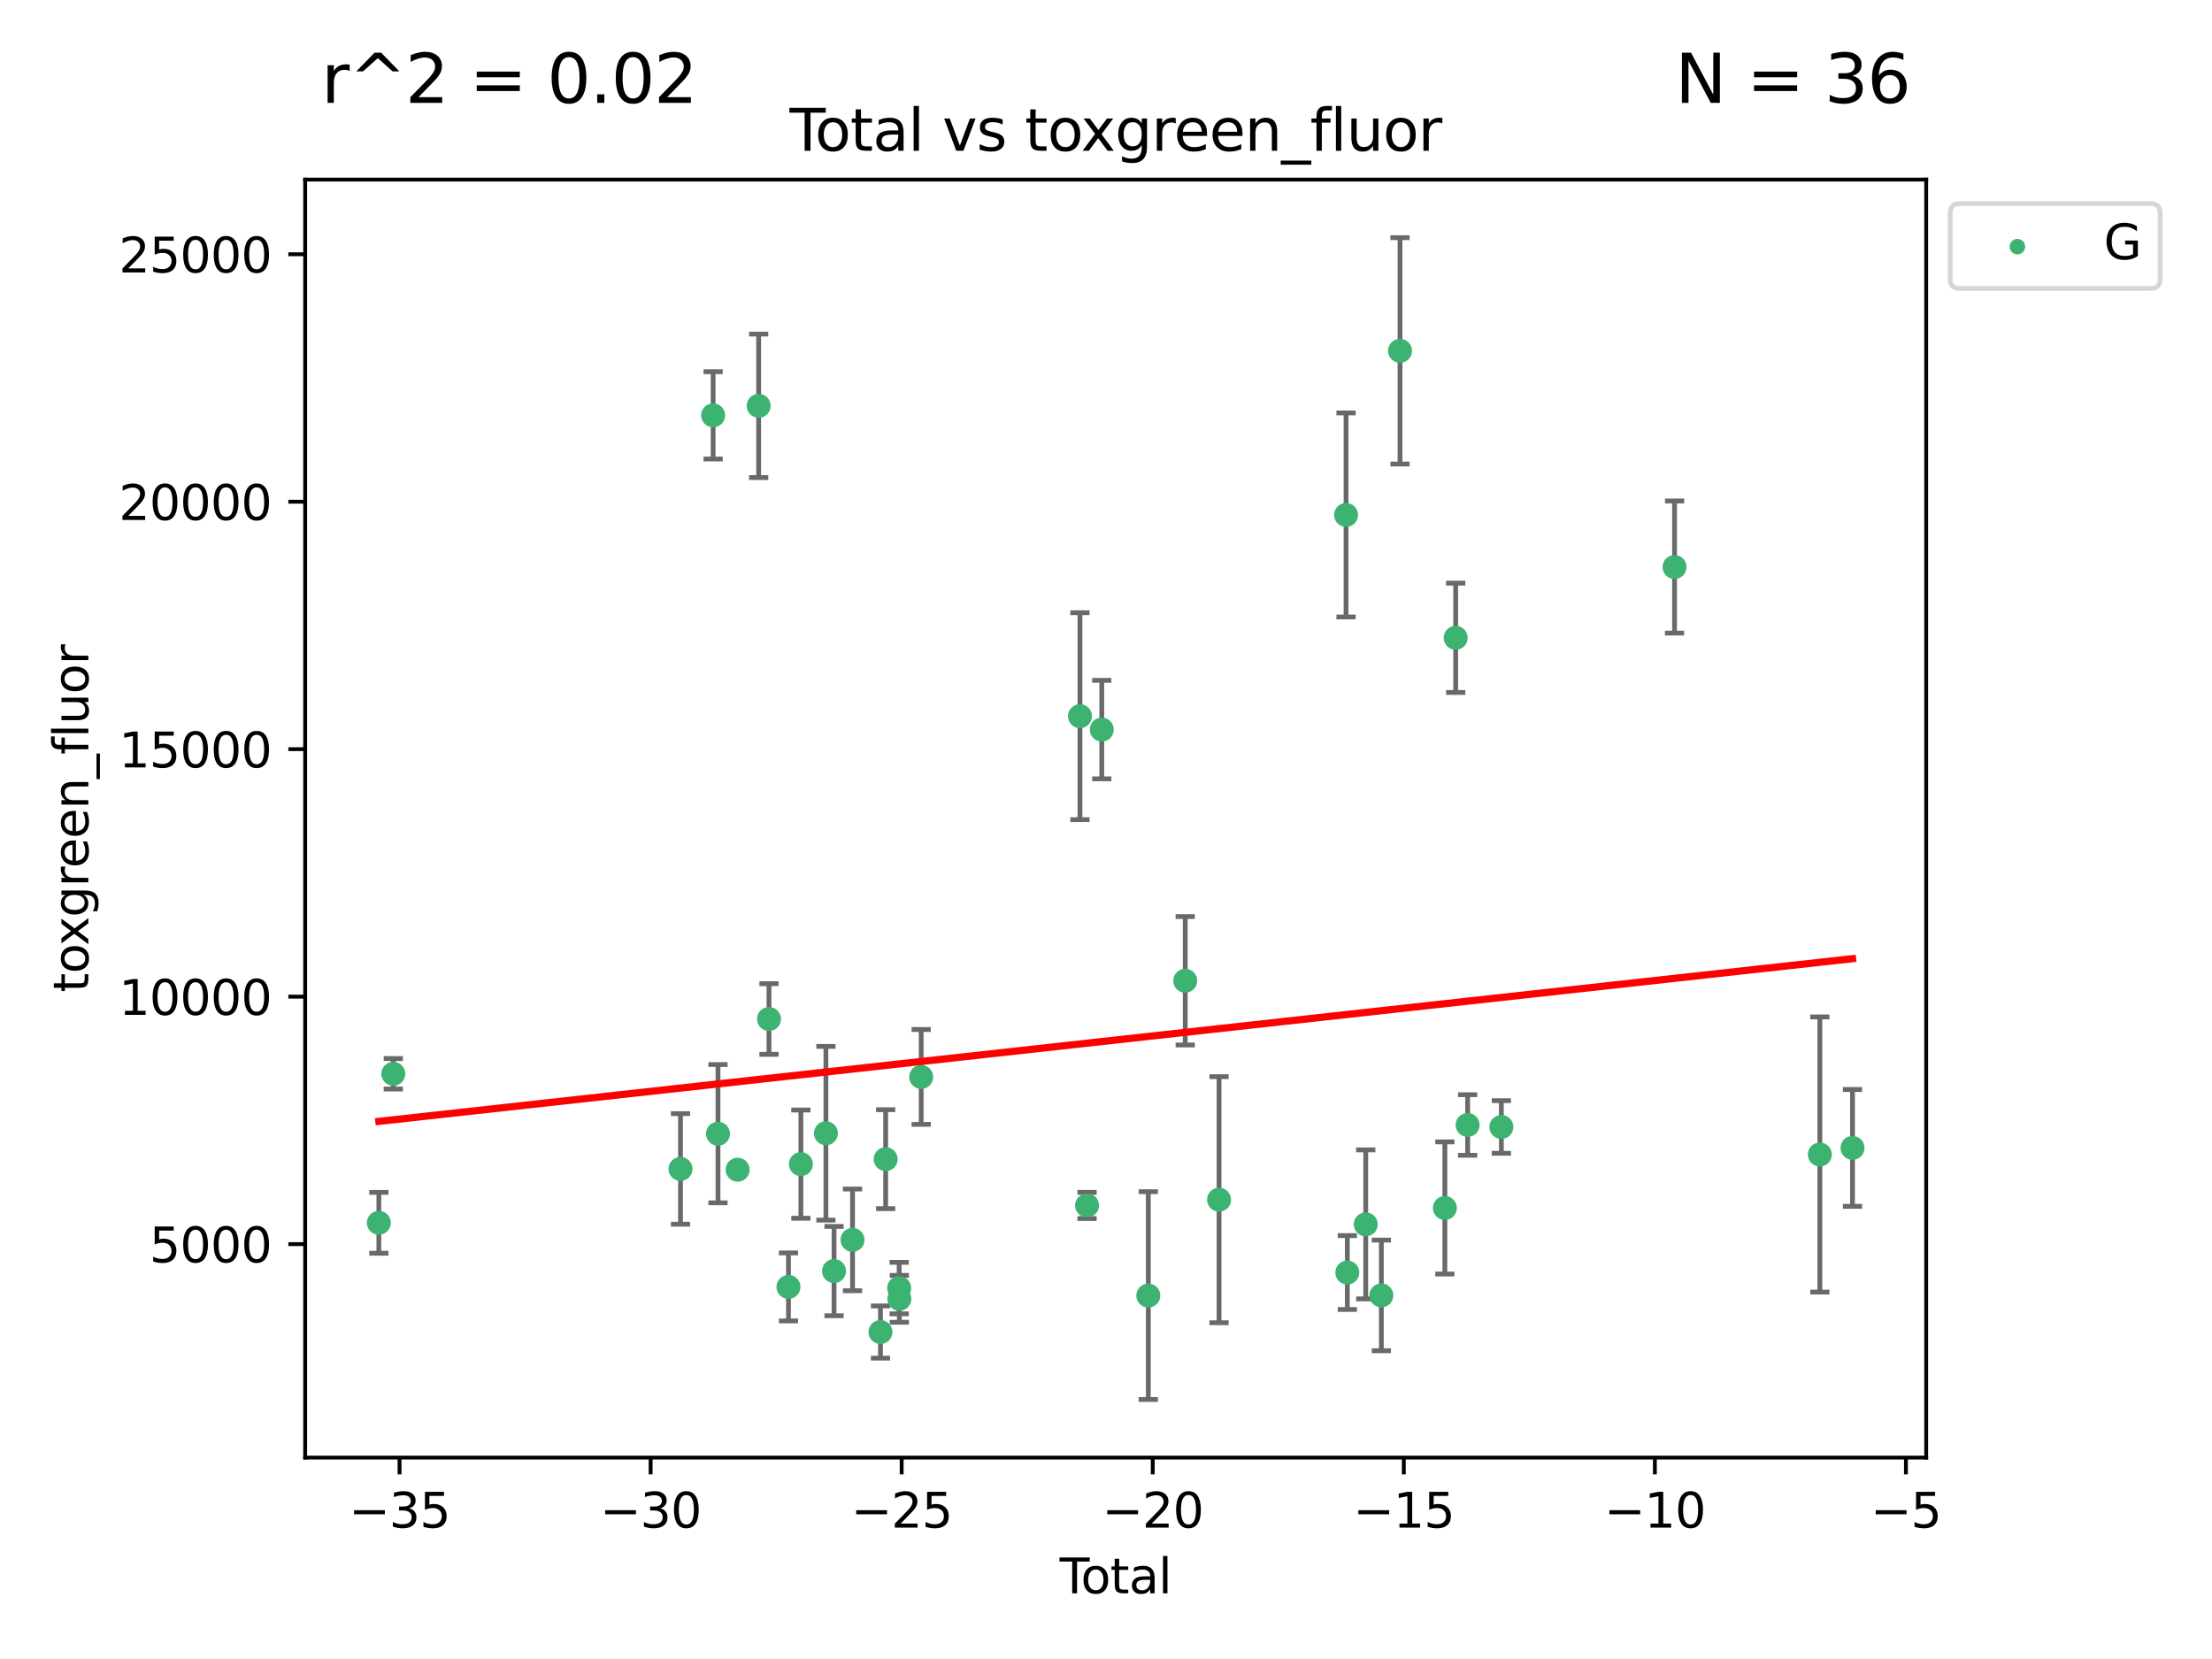 <?xml version="1.0" encoding="utf-8" standalone="no"?>
<!DOCTYPE svg PUBLIC "-//W3C//DTD SVG 1.1//EN"
  "http://www.w3.org/Graphics/SVG/1.1/DTD/svg11.dtd">
<svg xmlns:xlink="http://www.w3.org/1999/xlink" width="460.8pt" height="345.6pt" viewBox="0 0 460.8 345.6" xmlns="http://www.w3.org/2000/svg" version="1.1">
 <defs>
  <style type="text/css">*{stroke-linejoin: round; stroke-linecap: butt}</style>
 </defs>
 <g id="figure_1">
  <g id="patch_1">
   <path d="M 0 345.6 
L 460.8 345.6 
L 460.8 0 
L 0 0 
z
" style="fill: #ffffff"/>
  </g>
  <g id="axes_1">
   <g id="patch_2">
    <path d="M 63.571 303.64 
L 401.26 303.64 
L 401.26 37.411 
L 63.571 37.411 
z
" style="fill: #ffffff"/>
   </g>
   <g id="PathCollection_1">
    <defs>
     <path id="m5426734900" d="M 0 1.118 
C 0.297 1.118 0.581 1 0.791 0.791 
C 1 0.581 1.118 0.297 1.118 0 
C 1.118 -0.297 1 -0.581 0.791 -0.791 
C 0.581 -1 0.297 -1.118 0 -1.118 
C -0.297 -1.118 -0.581 -1 -0.791 -0.791 
C -1 -0.581 -1.118 -0.297 -1.118 0 
C -1.118 0.297 -1 0.581 -0.791 0.791 
C -0.581 1 -0.297 1.118 0 1.118 
z
" style="stroke: #3cb371"/>
    </defs>
    <g clip-path="url(#pb8716af8d8)">
     <use xlink:href="#m5426734900" x="78.921" y="254.733" style="fill: #3cb371; stroke: #3cb371"/>
     <use xlink:href="#m5426734900" x="81.93" y="223.696" style="fill: #3cb371; stroke: #3cb371"/>
     <use xlink:href="#m5426734900" x="141.76" y="243.507" style="fill: #3cb371; stroke: #3cb371"/>
     <use xlink:href="#m5426734900" x="148.556" y="86.524" style="fill: #3cb371; stroke: #3cb371"/>
     <use xlink:href="#m5426734900" x="149.573" y="236.172" style="fill: #3cb371; stroke: #3cb371"/>
     <use xlink:href="#m5426734900" x="153.665" y="243.675" style="fill: #3cb371; stroke: #3cb371"/>
     <use xlink:href="#m5426734900" x="158.042" y="84.539" style="fill: #3cb371; stroke: #3cb371"/>
     <use xlink:href="#m5426734900" x="160.196" y="212.277" style="fill: #3cb371; stroke: #3cb371"/>
     <use xlink:href="#m5426734900" x="164.252" y="268.086" style="fill: #3cb371; stroke: #3cb371"/>
     <use xlink:href="#m5426734900" x="166.84" y="242.509" style="fill: #3cb371; stroke: #3cb371"/>
     <use xlink:href="#m5426734900" x="172.053" y="236.076" style="fill: #3cb371; stroke: #3cb371"/>
     <use xlink:href="#m5426734900" x="173.747" y="264.787" style="fill: #3cb371; stroke: #3cb371"/>
     <use xlink:href="#m5426734900" x="177.596" y="258.29" style="fill: #3cb371; stroke: #3cb371"/>
     <use xlink:href="#m5426734900" x="183.419" y="277.486" style="fill: #3cb371; stroke: #3cb371"/>
     <use xlink:href="#m5426734900" x="184.499" y="241.474" style="fill: #3cb371; stroke: #3cb371"/>
     <use xlink:href="#m5426734900" x="187.311" y="268.329" style="fill: #3cb371; stroke: #3cb371"/>
     <use xlink:href="#m5426734900" x="187.355" y="270.569" style="fill: #3cb371; stroke: #3cb371"/>
     <use xlink:href="#m5426734900" x="191.898" y="224.345" style="fill: #3cb371; stroke: #3cb371"/>
     <use xlink:href="#m5426734900" x="224.972" y="149.192" style="fill: #3cb371; stroke: #3cb371"/>
     <use xlink:href="#m5426734900" x="226.453" y="251.112" style="fill: #3cb371; stroke: #3cb371"/>
     <use xlink:href="#m5426734900" x="229.52" y="151.986" style="fill: #3cb371; stroke: #3cb371"/>
     <use xlink:href="#m5426734900" x="239.213" y="269.895" style="fill: #3cb371; stroke: #3cb371"/>
     <use xlink:href="#m5426734900" x="246.904" y="204.313" style="fill: #3cb371; stroke: #3cb371"/>
     <use xlink:href="#m5426734900" x="253.952" y="249.917" style="fill: #3cb371; stroke: #3cb371"/>
     <use xlink:href="#m5426734900" x="280.407" y="107.273" style="fill: #3cb371; stroke: #3cb371"/>
     <use xlink:href="#m5426734900" x="280.673" y="265.092" style="fill: #3cb371; stroke: #3cb371"/>
     <use xlink:href="#m5426734900" x="284.511" y="255.061" style="fill: #3cb371; stroke: #3cb371"/>
     <use xlink:href="#m5426734900" x="287.76" y="269.859" style="fill: #3cb371; stroke: #3cb371"/>
     <use xlink:href="#m5426734900" x="291.648" y="73.086" style="fill: #3cb371; stroke: #3cb371"/>
     <use xlink:href="#m5426734900" x="300.991" y="251.643" style="fill: #3cb371; stroke: #3cb371"/>
     <use xlink:href="#m5426734900" x="303.248" y="132.865" style="fill: #3cb371; stroke: #3cb371"/>
     <use xlink:href="#m5426734900" x="305.733" y="234.353" style="fill: #3cb371; stroke: #3cb371"/>
     <use xlink:href="#m5426734900" x="312.761" y="234.766" style="fill: #3cb371; stroke: #3cb371"/>
     <use xlink:href="#m5426734900" x="348.839" y="118.122" style="fill: #3cb371; stroke: #3cb371"/>
     <use xlink:href="#m5426734900" x="379.109" y="240.505" style="fill: #3cb371; stroke: #3cb371"/>
     <use xlink:href="#m5426734900" x="385.911" y="239.131" style="fill: #3cb371; stroke: #3cb371"/>
    </g>
   </g>
   <g id="matplotlib.axis_1">
    <g id="xtick_1">
     <g id="line2d_1">
      <defs>
       <path id="mb778130b22" d="M 0 0 
L 0 3.5 
" style="stroke: #000000; stroke-width: 0.8"/>
      </defs>
      <g>
       <use xlink:href="#mb778130b22" x="83.232" y="303.64" style="stroke: #000000; stroke-width: 0.8"/>
      </g>
     </g>
     <g id="text_1">
      <!-- −35 -->
      <g transform="translate(72.68 318.238)scale(0.1 -0.1)">
       <defs>
        <path id="DejaVuSans-2212" d="M 678 2272 
L 4684 2272 
L 4684 1741 
L 678 1741 
L 678 2272 
z
" transform="scale(0.016)"/>
        <path id="DejaVuSans-33" d="M 2597 2516 
Q 3050 2419 3304 2112 
Q 3559 1806 3559 1356 
Q 3559 666 3084 287 
Q 2609 -91 1734 -91 
Q 1441 -91 1130 -33 
Q 819 25 488 141 
L 488 750 
Q 750 597 1062 519 
Q 1375 441 1716 441 
Q 2309 441 2620 675 
Q 2931 909 2931 1356 
Q 2931 1769 2642 2001 
Q 2353 2234 1838 2234 
L 1294 2234 
L 1294 2753 
L 1863 2753 
Q 2328 2753 2575 2939 
Q 2822 3125 2822 3475 
Q 2822 3834 2567 4026 
Q 2313 4219 1838 4219 
Q 1578 4219 1281 4162 
Q 984 4106 628 3988 
L 628 4550 
Q 988 4650 1302 4700 
Q 1616 4750 1894 4750 
Q 2613 4750 3031 4423 
Q 3450 4097 3450 3541 
Q 3450 3153 3228 2886 
Q 3006 2619 2597 2516 
z
" transform="scale(0.016)"/>
        <path id="DejaVuSans-35" d="M 691 4666 
L 3169 4666 
L 3169 4134 
L 1269 4134 
L 1269 2991 
Q 1406 3038 1543 3061 
Q 1681 3084 1819 3084 
Q 2600 3084 3056 2656 
Q 3513 2228 3513 1497 
Q 3513 744 3044 326 
Q 2575 -91 1722 -91 
Q 1428 -91 1123 -41 
Q 819 9 494 109 
L 494 744 
Q 775 591 1075 516 
Q 1375 441 1709 441 
Q 2250 441 2565 725 
Q 2881 1009 2881 1497 
Q 2881 1984 2565 2268 
Q 2250 2553 1709 2553 
Q 1456 2553 1204 2497 
Q 953 2441 691 2322 
L 691 4666 
z
" transform="scale(0.016)"/>
       </defs>
       <use xlink:href="#DejaVuSans-2212"/>
       <use xlink:href="#DejaVuSans-33" x="83.789"/>
       <use xlink:href="#DejaVuSans-35" x="147.412"/>
      </g>
     </g>
    </g>
    <g id="xtick_2">
     <g id="line2d_2">
      <g>
       <use xlink:href="#mb778130b22" x="135.534" y="303.64" style="stroke: #000000; stroke-width: 0.8"/>
      </g>
     </g>
     <g id="text_2">
      <!-- −30 -->
      <g transform="translate(124.981 318.238)scale(0.1 -0.1)">
       <defs>
        <path id="DejaVuSans-30" d="M 2034 4250 
Q 1547 4250 1301 3770 
Q 1056 3291 1056 2328 
Q 1056 1369 1301 889 
Q 1547 409 2034 409 
Q 2525 409 2770 889 
Q 3016 1369 3016 2328 
Q 3016 3291 2770 3770 
Q 2525 4250 2034 4250 
z
M 2034 4750 
Q 2819 4750 3233 4129 
Q 3647 3509 3647 2328 
Q 3647 1150 3233 529 
Q 2819 -91 2034 -91 
Q 1250 -91 836 529 
Q 422 1150 422 2328 
Q 422 3509 836 4129 
Q 1250 4750 2034 4750 
z
" transform="scale(0.016)"/>
       </defs>
       <use xlink:href="#DejaVuSans-2212"/>
       <use xlink:href="#DejaVuSans-33" x="83.789"/>
       <use xlink:href="#DejaVuSans-30" x="147.412"/>
      </g>
     </g>
    </g>
    <g id="xtick_3">
     <g id="line2d_3">
      <g>
       <use xlink:href="#mb778130b22" x="187.835" y="303.64" style="stroke: #000000; stroke-width: 0.8"/>
      </g>
     </g>
     <g id="text_3">
      <!-- −25 -->
      <g transform="translate(177.283 318.238)scale(0.1 -0.1)">
       <defs>
        <path id="DejaVuSans-32" d="M 1228 531 
L 3431 531 
L 3431 0 
L 469 0 
L 469 531 
Q 828 903 1448 1529 
Q 2069 2156 2228 2338 
Q 2531 2678 2651 2914 
Q 2772 3150 2772 3378 
Q 2772 3750 2511 3984 
Q 2250 4219 1831 4219 
Q 1534 4219 1204 4116 
Q 875 4013 500 3803 
L 500 4441 
Q 881 4594 1212 4672 
Q 1544 4750 1819 4750 
Q 2544 4750 2975 4387 
Q 3406 4025 3406 3419 
Q 3406 3131 3298 2873 
Q 3191 2616 2906 2266 
Q 2828 2175 2409 1742 
Q 1991 1309 1228 531 
z
" transform="scale(0.016)"/>
       </defs>
       <use xlink:href="#DejaVuSans-2212"/>
       <use xlink:href="#DejaVuSans-32" x="83.789"/>
       <use xlink:href="#DejaVuSans-35" x="147.412"/>
      </g>
     </g>
    </g>
    <g id="xtick_4">
     <g id="line2d_4">
      <g>
       <use xlink:href="#mb778130b22" x="240.136" y="303.64" style="stroke: #000000; stroke-width: 0.8"/>
      </g>
     </g>
     <g id="text_4">
      <!-- −20 -->
      <g transform="translate(229.584 318.238)scale(0.1 -0.1)">
       <use xlink:href="#DejaVuSans-2212"/>
       <use xlink:href="#DejaVuSans-32" x="83.789"/>
       <use xlink:href="#DejaVuSans-30" x="147.412"/>
      </g>
     </g>
    </g>
    <g id="xtick_5">
     <g id="line2d_5">
      <g>
       <use xlink:href="#mb778130b22" x="292.437" y="303.64" style="stroke: #000000; stroke-width: 0.8"/>
      </g>
     </g>
     <g id="text_5">
      <!-- −15 -->
      <g transform="translate(281.885 318.238)scale(0.1 -0.1)">
       <defs>
        <path id="DejaVuSans-31" d="M 794 531 
L 1825 531 
L 1825 4091 
L 703 3866 
L 703 4441 
L 1819 4666 
L 2450 4666 
L 2450 531 
L 3481 531 
L 3481 0 
L 794 0 
L 794 531 
z
" transform="scale(0.016)"/>
       </defs>
       <use xlink:href="#DejaVuSans-2212"/>
       <use xlink:href="#DejaVuSans-31" x="83.789"/>
       <use xlink:href="#DejaVuSans-35" x="147.412"/>
      </g>
     </g>
    </g>
    <g id="xtick_6">
     <g id="line2d_6">
      <g>
       <use xlink:href="#mb778130b22" x="344.739" y="303.64" style="stroke: #000000; stroke-width: 0.8"/>
      </g>
     </g>
     <g id="text_6">
      <!-- −10 -->
      <g transform="translate(334.186 318.238)scale(0.1 -0.1)">
       <use xlink:href="#DejaVuSans-2212"/>
       <use xlink:href="#DejaVuSans-31" x="83.789"/>
       <use xlink:href="#DejaVuSans-30" x="147.412"/>
      </g>
     </g>
    </g>
    <g id="xtick_7">
     <g id="line2d_7">
      <g>
       <use xlink:href="#mb778130b22" x="397.04" y="303.64" style="stroke: #000000; stroke-width: 0.8"/>
      </g>
     </g>
     <g id="text_7">
      <!-- −5 -->
      <g transform="translate(389.669 318.238)scale(0.1 -0.1)">
       <use xlink:href="#DejaVuSans-2212"/>
       <use xlink:href="#DejaVuSans-35" x="83.789"/>
      </g>
     </g>
    </g>
    <g id="text_8">
     <!-- Total -->
     <g transform="translate(220.739 331.917)scale(0.1 -0.1)">
      <defs>
       <path id="DejaVuSans-54" d="M -19 4666 
L 3928 4666 
L 3928 4134 
L 2272 4134 
L 2272 0 
L 1638 0 
L 1638 4134 
L -19 4134 
L -19 4666 
z
" transform="scale(0.016)"/>
       <path id="DejaVuSans-6f" d="M 1959 3097 
Q 1497 3097 1228 2736 
Q 959 2375 959 1747 
Q 959 1119 1226 758 
Q 1494 397 1959 397 
Q 2419 397 2687 759 
Q 2956 1122 2956 1747 
Q 2956 2369 2687 2733 
Q 2419 3097 1959 3097 
z
M 1959 3584 
Q 2709 3584 3137 3096 
Q 3566 2609 3566 1747 
Q 3566 888 3137 398 
Q 2709 -91 1959 -91 
Q 1206 -91 779 398 
Q 353 888 353 1747 
Q 353 2609 779 3096 
Q 1206 3584 1959 3584 
z
" transform="scale(0.016)"/>
       <path id="DejaVuSans-74" d="M 1172 4494 
L 1172 3500 
L 2356 3500 
L 2356 3053 
L 1172 3053 
L 1172 1153 
Q 1172 725 1289 603 
Q 1406 481 1766 481 
L 2356 481 
L 2356 0 
L 1766 0 
Q 1100 0 847 248 
Q 594 497 594 1153 
L 594 3053 
L 172 3053 
L 172 3500 
L 594 3500 
L 594 4494 
L 1172 4494 
z
" transform="scale(0.016)"/>
       <path id="DejaVuSans-61" d="M 2194 1759 
Q 1497 1759 1228 1600 
Q 959 1441 959 1056 
Q 959 750 1161 570 
Q 1363 391 1709 391 
Q 2188 391 2477 730 
Q 2766 1069 2766 1631 
L 2766 1759 
L 2194 1759 
z
M 3341 1997 
L 3341 0 
L 2766 0 
L 2766 531 
Q 2569 213 2275 61 
Q 1981 -91 1556 -91 
Q 1019 -91 701 211 
Q 384 513 384 1019 
Q 384 1609 779 1909 
Q 1175 2209 1959 2209 
L 2766 2209 
L 2766 2266 
Q 2766 2663 2505 2880 
Q 2244 3097 1772 3097 
Q 1472 3097 1187 3025 
Q 903 2953 641 2809 
L 641 3341 
Q 956 3463 1253 3523 
Q 1550 3584 1831 3584 
Q 2591 3584 2966 3190 
Q 3341 2797 3341 1997 
z
" transform="scale(0.016)"/>
       <path id="DejaVuSans-6c" d="M 603 4863 
L 1178 4863 
L 1178 0 
L 603 0 
L 603 4863 
z
" transform="scale(0.016)"/>
      </defs>
      <use xlink:href="#DejaVuSans-54"/>
      <use xlink:href="#DejaVuSans-6f" x="44.084"/>
      <use xlink:href="#DejaVuSans-74" x="105.266"/>
      <use xlink:href="#DejaVuSans-61" x="144.475"/>
      <use xlink:href="#DejaVuSans-6c" x="205.754"/>
     </g>
    </g>
   </g>
   <g id="matplotlib.axis_2">
    <g id="ytick_1">
     <g id="line2d_8">
      <defs>
       <path id="m06d5a5878a" d="M 0 0 
L -3.5 0 
" style="stroke: #000000; stroke-width: 0.8"/>
      </defs>
      <g>
       <use xlink:href="#m06d5a5878a" x="63.571" y="259.169" style="stroke: #000000; stroke-width: 0.8"/>
      </g>
     </g>
     <g id="text_9">
      <!-- 5000 -->
      <g transform="translate(31.121 262.968)scale(0.1 -0.1)">
       <use xlink:href="#DejaVuSans-35"/>
       <use xlink:href="#DejaVuSans-30" x="63.623"/>
       <use xlink:href="#DejaVuSans-30" x="127.246"/>
       <use xlink:href="#DejaVuSans-30" x="190.869"/>
      </g>
     </g>
    </g>
    <g id="ytick_2">
     <g id="line2d_9">
      <g>
       <use xlink:href="#m06d5a5878a" x="63.571" y="207.618" style="stroke: #000000; stroke-width: 0.8"/>
      </g>
     </g>
     <g id="text_10">
      <!-- 10000 -->
      <g transform="translate(24.759 211.417)scale(0.1 -0.1)">
       <use xlink:href="#DejaVuSans-31"/>
       <use xlink:href="#DejaVuSans-30" x="63.623"/>
       <use xlink:href="#DejaVuSans-30" x="127.246"/>
       <use xlink:href="#DejaVuSans-30" x="190.869"/>
       <use xlink:href="#DejaVuSans-30" x="254.492"/>
      </g>
     </g>
    </g>
    <g id="ytick_3">
     <g id="line2d_10">
      <g>
       <use xlink:href="#m06d5a5878a" x="63.571" y="156.067" style="stroke: #000000; stroke-width: 0.8"/>
      </g>
     </g>
     <g id="text_11">
      <!-- 15000 -->
      <g transform="translate(24.759 159.866)scale(0.1 -0.1)">
       <use xlink:href="#DejaVuSans-31"/>
       <use xlink:href="#DejaVuSans-35" x="63.623"/>
       <use xlink:href="#DejaVuSans-30" x="127.246"/>
       <use xlink:href="#DejaVuSans-30" x="190.869"/>
       <use xlink:href="#DejaVuSans-30" x="254.492"/>
      </g>
     </g>
    </g>
    <g id="ytick_4">
     <g id="line2d_11">
      <g>
       <use xlink:href="#m06d5a5878a" x="63.571" y="104.516" style="stroke: #000000; stroke-width: 0.8"/>
      </g>
     </g>
     <g id="text_12">
      <!-- 20000 -->
      <g transform="translate(24.759 108.315)scale(0.1 -0.1)">
       <use xlink:href="#DejaVuSans-32"/>
       <use xlink:href="#DejaVuSans-30" x="63.623"/>
       <use xlink:href="#DejaVuSans-30" x="127.246"/>
       <use xlink:href="#DejaVuSans-30" x="190.869"/>
       <use xlink:href="#DejaVuSans-30" x="254.492"/>
      </g>
     </g>
    </g>
    <g id="ytick_5">
     <g id="line2d_12">
      <g>
       <use xlink:href="#m06d5a5878a" x="63.571" y="52.965" style="stroke: #000000; stroke-width: 0.8"/>
      </g>
     </g>
     <g id="text_13">
      <!-- 25000 -->
      <g transform="translate(24.759 56.764)scale(0.1 -0.1)">
       <use xlink:href="#DejaVuSans-32"/>
       <use xlink:href="#DejaVuSans-35" x="63.623"/>
       <use xlink:href="#DejaVuSans-30" x="127.246"/>
       <use xlink:href="#DejaVuSans-30" x="190.869"/>
       <use xlink:href="#DejaVuSans-30" x="254.492"/>
      </g>
     </g>
    </g>
    <g id="text_14">
     <!-- toxgreen_fluor -->
     <g transform="translate(18.401 206.72)rotate(-90)scale(0.1 -0.1)">
      <defs>
       <path id="DejaVuSans-78" d="M 3513 3500 
L 2247 1797 
L 3578 0 
L 2900 0 
L 1881 1375 
L 863 0 
L 184 0 
L 1544 1831 
L 300 3500 
L 978 3500 
L 1906 2253 
L 2834 3500 
L 3513 3500 
z
" transform="scale(0.016)"/>
       <path id="DejaVuSans-67" d="M 2906 1791 
Q 2906 2416 2648 2759 
Q 2391 3103 1925 3103 
Q 1463 3103 1205 2759 
Q 947 2416 947 1791 
Q 947 1169 1205 825 
Q 1463 481 1925 481 
Q 2391 481 2648 825 
Q 2906 1169 2906 1791 
z
M 3481 434 
Q 3481 -459 3084 -895 
Q 2688 -1331 1869 -1331 
Q 1566 -1331 1297 -1286 
Q 1028 -1241 775 -1147 
L 775 -588 
Q 1028 -725 1275 -790 
Q 1522 -856 1778 -856 
Q 2344 -856 2625 -561 
Q 2906 -266 2906 331 
L 2906 616 
Q 2728 306 2450 153 
Q 2172 0 1784 0 
Q 1141 0 747 490 
Q 353 981 353 1791 
Q 353 2603 747 3093 
Q 1141 3584 1784 3584 
Q 2172 3584 2450 3431 
Q 2728 3278 2906 2969 
L 2906 3500 
L 3481 3500 
L 3481 434 
z
" transform="scale(0.016)"/>
       <path id="DejaVuSans-72" d="M 2631 2963 
Q 2534 3019 2420 3045 
Q 2306 3072 2169 3072 
Q 1681 3072 1420 2755 
Q 1159 2438 1159 1844 
L 1159 0 
L 581 0 
L 581 3500 
L 1159 3500 
L 1159 2956 
Q 1341 3275 1631 3429 
Q 1922 3584 2338 3584 
Q 2397 3584 2469 3576 
Q 2541 3569 2628 3553 
L 2631 2963 
z
" transform="scale(0.016)"/>
       <path id="DejaVuSans-65" d="M 3597 1894 
L 3597 1613 
L 953 1613 
Q 991 1019 1311 708 
Q 1631 397 2203 397 
Q 2534 397 2845 478 
Q 3156 559 3463 722 
L 3463 178 
Q 3153 47 2828 -22 
Q 2503 -91 2169 -91 
Q 1331 -91 842 396 
Q 353 884 353 1716 
Q 353 2575 817 3079 
Q 1281 3584 2069 3584 
Q 2775 3584 3186 3129 
Q 3597 2675 3597 1894 
z
M 3022 2063 
Q 3016 2534 2758 2815 
Q 2500 3097 2075 3097 
Q 1594 3097 1305 2825 
Q 1016 2553 972 2059 
L 3022 2063 
z
" transform="scale(0.016)"/>
       <path id="DejaVuSans-6e" d="M 3513 2113 
L 3513 0 
L 2938 0 
L 2938 2094 
Q 2938 2591 2744 2837 
Q 2550 3084 2163 3084 
Q 1697 3084 1428 2787 
Q 1159 2491 1159 1978 
L 1159 0 
L 581 0 
L 581 3500 
L 1159 3500 
L 1159 2956 
Q 1366 3272 1645 3428 
Q 1925 3584 2291 3584 
Q 2894 3584 3203 3211 
Q 3513 2838 3513 2113 
z
" transform="scale(0.016)"/>
       <path id="DejaVuSans-5f" d="M 3263 -1063 
L 3263 -1509 
L -63 -1509 
L -63 -1063 
L 3263 -1063 
z
" transform="scale(0.016)"/>
       <path id="DejaVuSans-66" d="M 2375 4863 
L 2375 4384 
L 1825 4384 
Q 1516 4384 1395 4259 
Q 1275 4134 1275 3809 
L 1275 3500 
L 2222 3500 
L 2222 3053 
L 1275 3053 
L 1275 0 
L 697 0 
L 697 3053 
L 147 3053 
L 147 3500 
L 697 3500 
L 697 3744 
Q 697 4328 969 4595 
Q 1241 4863 1831 4863 
L 2375 4863 
z
" transform="scale(0.016)"/>
       <path id="DejaVuSans-75" d="M 544 1381 
L 544 3500 
L 1119 3500 
L 1119 1403 
Q 1119 906 1312 657 
Q 1506 409 1894 409 
Q 2359 409 2629 706 
Q 2900 1003 2900 1516 
L 2900 3500 
L 3475 3500 
L 3475 0 
L 2900 0 
L 2900 538 
Q 2691 219 2414 64 
Q 2138 -91 1772 -91 
Q 1169 -91 856 284 
Q 544 659 544 1381 
z
M 1991 3584 
L 1991 3584 
z
" transform="scale(0.016)"/>
      </defs>
      <use xlink:href="#DejaVuSans-74"/>
      <use xlink:href="#DejaVuSans-6f" x="39.209"/>
      <use xlink:href="#DejaVuSans-78" x="97.266"/>
      <use xlink:href="#DejaVuSans-67" x="156.445"/>
      <use xlink:href="#DejaVuSans-72" x="219.922"/>
      <use xlink:href="#DejaVuSans-65" x="258.785"/>
      <use xlink:href="#DejaVuSans-65" x="320.309"/>
      <use xlink:href="#DejaVuSans-6e" x="381.832"/>
      <use xlink:href="#DejaVuSans-5f" x="445.211"/>
      <use xlink:href="#DejaVuSans-66" x="495.211"/>
      <use xlink:href="#DejaVuSans-6c" x="530.416"/>
      <use xlink:href="#DejaVuSans-75" x="558.199"/>
      <use xlink:href="#DejaVuSans-6f" x="621.578"/>
      <use xlink:href="#DejaVuSans-72" x="682.76"/>
     </g>
    </g>
   </g>
   <g id="LineCollection_1">
    <path d="M 78.921 261.072 
L 78.921 248.394 
" clip-path="url(#pb8716af8d8)" style="fill: none; stroke: #696969"/>
    <path d="M 81.93 226.871 
L 81.93 220.52 
" clip-path="url(#pb8716af8d8)" style="fill: none; stroke: #696969"/>
    <path d="M 141.76 255.023 
L 141.76 231.991 
" clip-path="url(#pb8716af8d8)" style="fill: none; stroke: #696969"/>
    <path d="M 148.556 95.62 
L 148.556 77.428 
" clip-path="url(#pb8716af8d8)" style="fill: none; stroke: #696969"/>
    <path d="M 149.573 250.573 
L 149.573 221.771 
" clip-path="url(#pb8716af8d8)" style="fill: none; stroke: #696969"/>
    <path d="M 153.665 244.551 
L 153.665 242.799 
" clip-path="url(#pb8716af8d8)" style="fill: none; stroke: #696969"/>
    <path d="M 158.042 99.483 
L 158.042 69.595 
" clip-path="url(#pb8716af8d8)" style="fill: none; stroke: #696969"/>
    <path d="M 160.196 219.636 
L 160.196 204.917 
" clip-path="url(#pb8716af8d8)" style="fill: none; stroke: #696969"/>
    <path d="M 164.252 275.172 
L 164.252 260.999 
" clip-path="url(#pb8716af8d8)" style="fill: none; stroke: #696969"/>
    <path d="M 166.84 253.783 
L 166.84 231.235 
" clip-path="url(#pb8716af8d8)" style="fill: none; stroke: #696969"/>
    <path d="M 172.053 254.174 
L 172.053 217.979 
" clip-path="url(#pb8716af8d8)" style="fill: none; stroke: #696969"/>
    <path d="M 173.747 274.089 
L 173.747 255.485 
" clip-path="url(#pb8716af8d8)" style="fill: none; stroke: #696969"/>
    <path d="M 177.596 268.883 
L 177.596 247.697 
" clip-path="url(#pb8716af8d8)" style="fill: none; stroke: #696969"/>
    <path d="M 183.419 282.923 
L 183.419 272.048 
" clip-path="url(#pb8716af8d8)" style="fill: none; stroke: #696969"/>
    <path d="M 184.499 251.782 
L 184.499 231.166 
" clip-path="url(#pb8716af8d8)" style="fill: none; stroke: #696969"/>
    <path d="M 187.311 273.693 
L 187.311 262.966 
" clip-path="url(#pb8716af8d8)" style="fill: none; stroke: #696969"/>
    <path d="M 187.355 275.452 
L 187.355 265.685 
" clip-path="url(#pb8716af8d8)" style="fill: none; stroke: #696969"/>
    <path d="M 191.898 234.228 
L 191.898 214.461 
" clip-path="url(#pb8716af8d8)" style="fill: none; stroke: #696969"/>
    <path d="M 224.972 170.75 
L 224.972 127.634 
" clip-path="url(#pb8716af8d8)" style="fill: none; stroke: #696969"/>
    <path d="M 226.453 253.836 
L 226.453 248.388 
" clip-path="url(#pb8716af8d8)" style="fill: none; stroke: #696969"/>
    <path d="M 229.52 162.243 
L 229.52 141.729 
" clip-path="url(#pb8716af8d8)" style="fill: none; stroke: #696969"/>
    <path d="M 239.213 291.539 
L 239.213 248.251 
" clip-path="url(#pb8716af8d8)" style="fill: none; stroke: #696969"/>
    <path d="M 246.904 217.692 
L 246.904 190.934 
" clip-path="url(#pb8716af8d8)" style="fill: none; stroke: #696969"/>
    <path d="M 253.952 275.55 
L 253.952 224.285 
" clip-path="url(#pb8716af8d8)" style="fill: none; stroke: #696969"/>
    <path d="M 280.407 128.527 
L 280.407 86.02 
" clip-path="url(#pb8716af8d8)" style="fill: none; stroke: #696969"/>
    <path d="M 280.673 272.788 
L 280.673 257.397 
" clip-path="url(#pb8716af8d8)" style="fill: none; stroke: #696969"/>
    <path d="M 284.511 270.58 
L 284.511 239.542 
" clip-path="url(#pb8716af8d8)" style="fill: none; stroke: #696969"/>
    <path d="M 287.76 281.381 
L 287.76 258.336 
" clip-path="url(#pb8716af8d8)" style="fill: none; stroke: #696969"/>
    <path d="M 291.648 96.66 
L 291.648 49.513 
" clip-path="url(#pb8716af8d8)" style="fill: none; stroke: #696969"/>
    <path d="M 300.991 265.405 
L 300.991 237.88 
" clip-path="url(#pb8716af8d8)" style="fill: none; stroke: #696969"/>
    <path d="M 303.248 144.25 
L 303.248 121.48 
" clip-path="url(#pb8716af8d8)" style="fill: none; stroke: #696969"/>
    <path d="M 305.733 240.663 
L 305.733 228.043 
" clip-path="url(#pb8716af8d8)" style="fill: none; stroke: #696969"/>
    <path d="M 312.761 240.246 
L 312.761 229.286 
" clip-path="url(#pb8716af8d8)" style="fill: none; stroke: #696969"/>
    <path d="M 348.839 131.881 
L 348.839 104.363 
" clip-path="url(#pb8716af8d8)" style="fill: none; stroke: #696969"/>
    <path d="M 379.109 269.163 
L 379.109 211.846 
" clip-path="url(#pb8716af8d8)" style="fill: none; stroke: #696969"/>
    <path d="M 385.911 251.304 
L 385.911 226.958 
" clip-path="url(#pb8716af8d8)" style="fill: none; stroke: #696969"/>
   </g>
   <g id="line2d_13">
    <defs>
     <path id="m3c0f329c33" d="M 2 0 
L -2 -0 
" style="stroke: #696969"/>
    </defs>
    <g clip-path="url(#pb8716af8d8)">
     <use xlink:href="#m3c0f329c33" x="78.921" y="261.072" style="fill: #696969; stroke: #696969"/>
     <use xlink:href="#m3c0f329c33" x="81.93" y="226.871" style="fill: #696969; stroke: #696969"/>
     <use xlink:href="#m3c0f329c33" x="141.76" y="255.023" style="fill: #696969; stroke: #696969"/>
     <use xlink:href="#m3c0f329c33" x="148.556" y="95.62" style="fill: #696969; stroke: #696969"/>
     <use xlink:href="#m3c0f329c33" x="149.573" y="250.573" style="fill: #696969; stroke: #696969"/>
     <use xlink:href="#m3c0f329c33" x="153.665" y="244.551" style="fill: #696969; stroke: #696969"/>
     <use xlink:href="#m3c0f329c33" x="158.042" y="99.483" style="fill: #696969; stroke: #696969"/>
     <use xlink:href="#m3c0f329c33" x="160.196" y="219.636" style="fill: #696969; stroke: #696969"/>
     <use xlink:href="#m3c0f329c33" x="164.252" y="275.172" style="fill: #696969; stroke: #696969"/>
     <use xlink:href="#m3c0f329c33" x="166.84" y="253.783" style="fill: #696969; stroke: #696969"/>
     <use xlink:href="#m3c0f329c33" x="172.053" y="254.174" style="fill: #696969; stroke: #696969"/>
     <use xlink:href="#m3c0f329c33" x="173.747" y="274.089" style="fill: #696969; stroke: #696969"/>
     <use xlink:href="#m3c0f329c33" x="177.596" y="268.883" style="fill: #696969; stroke: #696969"/>
     <use xlink:href="#m3c0f329c33" x="183.419" y="282.923" style="fill: #696969; stroke: #696969"/>
     <use xlink:href="#m3c0f329c33" x="184.499" y="251.782" style="fill: #696969; stroke: #696969"/>
     <use xlink:href="#m3c0f329c33" x="187.311" y="273.693" style="fill: #696969; stroke: #696969"/>
     <use xlink:href="#m3c0f329c33" x="187.355" y="275.452" style="fill: #696969; stroke: #696969"/>
     <use xlink:href="#m3c0f329c33" x="191.898" y="234.228" style="fill: #696969; stroke: #696969"/>
     <use xlink:href="#m3c0f329c33" x="224.972" y="170.75" style="fill: #696969; stroke: #696969"/>
     <use xlink:href="#m3c0f329c33" x="226.453" y="253.836" style="fill: #696969; stroke: #696969"/>
     <use xlink:href="#m3c0f329c33" x="229.52" y="162.243" style="fill: #696969; stroke: #696969"/>
     <use xlink:href="#m3c0f329c33" x="239.213" y="291.539" style="fill: #696969; stroke: #696969"/>
     <use xlink:href="#m3c0f329c33" x="246.904" y="217.692" style="fill: #696969; stroke: #696969"/>
     <use xlink:href="#m3c0f329c33" x="253.952" y="275.55" style="fill: #696969; stroke: #696969"/>
     <use xlink:href="#m3c0f329c33" x="280.407" y="128.527" style="fill: #696969; stroke: #696969"/>
     <use xlink:href="#m3c0f329c33" x="280.673" y="272.788" style="fill: #696969; stroke: #696969"/>
     <use xlink:href="#m3c0f329c33" x="284.511" y="270.58" style="fill: #696969; stroke: #696969"/>
     <use xlink:href="#m3c0f329c33" x="287.76" y="281.381" style="fill: #696969; stroke: #696969"/>
     <use xlink:href="#m3c0f329c33" x="291.648" y="96.66" style="fill: #696969; stroke: #696969"/>
     <use xlink:href="#m3c0f329c33" x="300.991" y="265.405" style="fill: #696969; stroke: #696969"/>
     <use xlink:href="#m3c0f329c33" x="303.248" y="144.25" style="fill: #696969; stroke: #696969"/>
     <use xlink:href="#m3c0f329c33" x="305.733" y="240.663" style="fill: #696969; stroke: #696969"/>
     <use xlink:href="#m3c0f329c33" x="312.761" y="240.246" style="fill: #696969; stroke: #696969"/>
     <use xlink:href="#m3c0f329c33" x="348.839" y="131.881" style="fill: #696969; stroke: #696969"/>
     <use xlink:href="#m3c0f329c33" x="379.109" y="269.163" style="fill: #696969; stroke: #696969"/>
     <use xlink:href="#m3c0f329c33" x="385.911" y="251.304" style="fill: #696969; stroke: #696969"/>
    </g>
   </g>
   <g id="line2d_14">
    <g clip-path="url(#pb8716af8d8)">
     <use xlink:href="#m3c0f329c33" x="78.921" y="248.394" style="fill: #696969; stroke: #696969"/>
     <use xlink:href="#m3c0f329c33" x="81.93" y="220.52" style="fill: #696969; stroke: #696969"/>
     <use xlink:href="#m3c0f329c33" x="141.76" y="231.991" style="fill: #696969; stroke: #696969"/>
     <use xlink:href="#m3c0f329c33" x="148.556" y="77.428" style="fill: #696969; stroke: #696969"/>
     <use xlink:href="#m3c0f329c33" x="149.573" y="221.771" style="fill: #696969; stroke: #696969"/>
     <use xlink:href="#m3c0f329c33" x="153.665" y="242.799" style="fill: #696969; stroke: #696969"/>
     <use xlink:href="#m3c0f329c33" x="158.042" y="69.595" style="fill: #696969; stroke: #696969"/>
     <use xlink:href="#m3c0f329c33" x="160.196" y="204.917" style="fill: #696969; stroke: #696969"/>
     <use xlink:href="#m3c0f329c33" x="164.252" y="260.999" style="fill: #696969; stroke: #696969"/>
     <use xlink:href="#m3c0f329c33" x="166.84" y="231.235" style="fill: #696969; stroke: #696969"/>
     <use xlink:href="#m3c0f329c33" x="172.053" y="217.979" style="fill: #696969; stroke: #696969"/>
     <use xlink:href="#m3c0f329c33" x="173.747" y="255.485" style="fill: #696969; stroke: #696969"/>
     <use xlink:href="#m3c0f329c33" x="177.596" y="247.697" style="fill: #696969; stroke: #696969"/>
     <use xlink:href="#m3c0f329c33" x="183.419" y="272.048" style="fill: #696969; stroke: #696969"/>
     <use xlink:href="#m3c0f329c33" x="184.499" y="231.166" style="fill: #696969; stroke: #696969"/>
     <use xlink:href="#m3c0f329c33" x="187.311" y="262.966" style="fill: #696969; stroke: #696969"/>
     <use xlink:href="#m3c0f329c33" x="187.355" y="265.685" style="fill: #696969; stroke: #696969"/>
     <use xlink:href="#m3c0f329c33" x="191.898" y="214.461" style="fill: #696969; stroke: #696969"/>
     <use xlink:href="#m3c0f329c33" x="224.972" y="127.634" style="fill: #696969; stroke: #696969"/>
     <use xlink:href="#m3c0f329c33" x="226.453" y="248.388" style="fill: #696969; stroke: #696969"/>
     <use xlink:href="#m3c0f329c33" x="229.52" y="141.729" style="fill: #696969; stroke: #696969"/>
     <use xlink:href="#m3c0f329c33" x="239.213" y="248.251" style="fill: #696969; stroke: #696969"/>
     <use xlink:href="#m3c0f329c33" x="246.904" y="190.934" style="fill: #696969; stroke: #696969"/>
     <use xlink:href="#m3c0f329c33" x="253.952" y="224.285" style="fill: #696969; stroke: #696969"/>
     <use xlink:href="#m3c0f329c33" x="280.407" y="86.02" style="fill: #696969; stroke: #696969"/>
     <use xlink:href="#m3c0f329c33" x="280.673" y="257.397" style="fill: #696969; stroke: #696969"/>
     <use xlink:href="#m3c0f329c33" x="284.511" y="239.542" style="fill: #696969; stroke: #696969"/>
     <use xlink:href="#m3c0f329c33" x="287.76" y="258.336" style="fill: #696969; stroke: #696969"/>
     <use xlink:href="#m3c0f329c33" x="291.648" y="49.513" style="fill: #696969; stroke: #696969"/>
     <use xlink:href="#m3c0f329c33" x="300.991" y="237.88" style="fill: #696969; stroke: #696969"/>
     <use xlink:href="#m3c0f329c33" x="303.248" y="121.48" style="fill: #696969; stroke: #696969"/>
     <use xlink:href="#m3c0f329c33" x="305.733" y="228.043" style="fill: #696969; stroke: #696969"/>
     <use xlink:href="#m3c0f329c33" x="312.761" y="229.286" style="fill: #696969; stroke: #696969"/>
     <use xlink:href="#m3c0f329c33" x="348.839" y="104.363" style="fill: #696969; stroke: #696969"/>
     <use xlink:href="#m3c0f329c33" x="379.109" y="211.846" style="fill: #696969; stroke: #696969"/>
     <use xlink:href="#m3c0f329c33" x="385.911" y="226.958" style="fill: #696969; stroke: #696969"/>
    </g>
   </g>
   <g id="line2d_15">
    <path d="M 78.921 233.601 
L 81.93 233.269 
L 141.76 226.664 
L 148.556 225.914 
L 149.573 225.801 
L 153.665 225.35 
L 158.042 224.866 
L 160.196 224.629 
L 164.252 224.181 
L 166.84 223.895 
L 172.053 223.32 
L 173.747 223.133 
L 177.596 222.708 
L 183.419 222.065 
L 184.499 221.946 
L 187.311 221.635 
L 187.355 221.63 
L 191.898 221.129 
L 224.972 217.478 
L 226.453 217.314 
L 229.52 216.976 
L 239.213 215.906 
L 246.904 215.056 
L 253.952 214.278 
L 280.407 211.358 
L 280.673 211.329 
L 284.511 210.905 
L 287.76 210.546 
L 291.648 210.117 
L 300.991 209.086 
L 303.248 208.836 
L 305.733 208.562 
L 312.761 207.786 
L 348.839 203.803 
L 379.109 200.462 
L 385.911 199.711 
" clip-path="url(#pb8716af8d8)" style="fill: none; stroke: #ff0000; stroke-width: 1.5; stroke-linecap: square"/>
   </g>
   <g id="line2d_16">
    <defs>
     <path id="m5513caa3b1" d="M 0 2 
C 0.53 2 1.039 1.789 1.414 1.414 
C 1.789 1.039 2 0.53 2 0 
C 2 -0.53 1.789 -1.039 1.414 -1.414 
C 1.039 -1.789 0.53 -2 0 -2 
C -0.53 -2 -1.039 -1.789 -1.414 -1.414 
C -1.789 -1.039 -2 -0.53 -2 0 
C -2 0.53 -1.789 1.039 -1.414 1.414 
C -1.039 1.789 -0.53 2 0 2 
z
" style="stroke: #3cb371"/>
    </defs>
    <g clip-path="url(#pb8716af8d8)">
     <use xlink:href="#m5513caa3b1" x="78.921" y="254.733" style="fill: #3cb371; stroke: #3cb371"/>
     <use xlink:href="#m5513caa3b1" x="81.93" y="223.696" style="fill: #3cb371; stroke: #3cb371"/>
     <use xlink:href="#m5513caa3b1" x="141.76" y="243.507" style="fill: #3cb371; stroke: #3cb371"/>
     <use xlink:href="#m5513caa3b1" x="148.556" y="86.524" style="fill: #3cb371; stroke: #3cb371"/>
     <use xlink:href="#m5513caa3b1" x="149.573" y="236.172" style="fill: #3cb371; stroke: #3cb371"/>
     <use xlink:href="#m5513caa3b1" x="153.665" y="243.675" style="fill: #3cb371; stroke: #3cb371"/>
     <use xlink:href="#m5513caa3b1" x="158.042" y="84.539" style="fill: #3cb371; stroke: #3cb371"/>
     <use xlink:href="#m5513caa3b1" x="160.196" y="212.277" style="fill: #3cb371; stroke: #3cb371"/>
     <use xlink:href="#m5513caa3b1" x="164.252" y="268.086" style="fill: #3cb371; stroke: #3cb371"/>
     <use xlink:href="#m5513caa3b1" x="166.84" y="242.509" style="fill: #3cb371; stroke: #3cb371"/>
     <use xlink:href="#m5513caa3b1" x="172.053" y="236.076" style="fill: #3cb371; stroke: #3cb371"/>
     <use xlink:href="#m5513caa3b1" x="173.747" y="264.787" style="fill: #3cb371; stroke: #3cb371"/>
     <use xlink:href="#m5513caa3b1" x="177.596" y="258.29" style="fill: #3cb371; stroke: #3cb371"/>
     <use xlink:href="#m5513caa3b1" x="183.419" y="277.486" style="fill: #3cb371; stroke: #3cb371"/>
     <use xlink:href="#m5513caa3b1" x="184.499" y="241.474" style="fill: #3cb371; stroke: #3cb371"/>
     <use xlink:href="#m5513caa3b1" x="187.311" y="268.329" style="fill: #3cb371; stroke: #3cb371"/>
     <use xlink:href="#m5513caa3b1" x="187.355" y="270.569" style="fill: #3cb371; stroke: #3cb371"/>
     <use xlink:href="#m5513caa3b1" x="191.898" y="224.345" style="fill: #3cb371; stroke: #3cb371"/>
     <use xlink:href="#m5513caa3b1" x="224.972" y="149.192" style="fill: #3cb371; stroke: #3cb371"/>
     <use xlink:href="#m5513caa3b1" x="226.453" y="251.112" style="fill: #3cb371; stroke: #3cb371"/>
     <use xlink:href="#m5513caa3b1" x="229.52" y="151.986" style="fill: #3cb371; stroke: #3cb371"/>
     <use xlink:href="#m5513caa3b1" x="239.213" y="269.895" style="fill: #3cb371; stroke: #3cb371"/>
     <use xlink:href="#m5513caa3b1" x="246.904" y="204.313" style="fill: #3cb371; stroke: #3cb371"/>
     <use xlink:href="#m5513caa3b1" x="253.952" y="249.917" style="fill: #3cb371; stroke: #3cb371"/>
     <use xlink:href="#m5513caa3b1" x="280.407" y="107.273" style="fill: #3cb371; stroke: #3cb371"/>
     <use xlink:href="#m5513caa3b1" x="280.673" y="265.092" style="fill: #3cb371; stroke: #3cb371"/>
     <use xlink:href="#m5513caa3b1" x="284.511" y="255.061" style="fill: #3cb371; stroke: #3cb371"/>
     <use xlink:href="#m5513caa3b1" x="287.76" y="269.859" style="fill: #3cb371; stroke: #3cb371"/>
     <use xlink:href="#m5513caa3b1" x="291.648" y="73.086" style="fill: #3cb371; stroke: #3cb371"/>
     <use xlink:href="#m5513caa3b1" x="300.991" y="251.643" style="fill: #3cb371; stroke: #3cb371"/>
     <use xlink:href="#m5513caa3b1" x="303.248" y="132.865" style="fill: #3cb371; stroke: #3cb371"/>
     <use xlink:href="#m5513caa3b1" x="305.733" y="234.353" style="fill: #3cb371; stroke: #3cb371"/>
     <use xlink:href="#m5513caa3b1" x="312.761" y="234.766" style="fill: #3cb371; stroke: #3cb371"/>
     <use xlink:href="#m5513caa3b1" x="348.839" y="118.122" style="fill: #3cb371; stroke: #3cb371"/>
     <use xlink:href="#m5513caa3b1" x="379.109" y="240.505" style="fill: #3cb371; stroke: #3cb371"/>
     <use xlink:href="#m5513caa3b1" x="385.911" y="239.131" style="fill: #3cb371; stroke: #3cb371"/>
    </g>
   </g>
   <g id="patch_3">
    <path d="M 63.571 303.64 
L 63.571 37.411 
" style="fill: none; stroke: #000000; stroke-width: 0.8; stroke-linejoin: miter; stroke-linecap: square"/>
   </g>
   <g id="patch_4">
    <path d="M 401.26 303.64 
L 401.26 37.411 
" style="fill: none; stroke: #000000; stroke-width: 0.8; stroke-linejoin: miter; stroke-linecap: square"/>
   </g>
   <g id="patch_5">
    <path d="M 63.571 303.64 
L 401.26 303.64 
" style="fill: none; stroke: #000000; stroke-width: 0.8; stroke-linejoin: miter; stroke-linecap: square"/>
   </g>
   <g id="patch_6">
    <path d="M 63.571 37.411 
L 401.26 37.411 
" style="fill: none; stroke: #000000; stroke-width: 0.8; stroke-linejoin: miter; stroke-linecap: square"/>
   </g>
   <g id="text_15">
    <!-- N = 36 -->
    <g transform="translate(348.964 21.426)scale(0.14 -0.14)">
     <defs>
      <path id="DejaVuSans-4e" d="M 628 4666 
L 1478 4666 
L 3547 763 
L 3547 4666 
L 4159 4666 
L 4159 0 
L 3309 0 
L 1241 3903 
L 1241 0 
L 628 0 
L 628 4666 
z
" transform="scale(0.016)"/>
      <path id="DejaVuSans-20" transform="scale(0.016)"/>
      <path id="DejaVuSans-3d" d="M 678 2906 
L 4684 2906 
L 4684 2381 
L 678 2381 
L 678 2906 
z
M 678 1631 
L 4684 1631 
L 4684 1100 
L 678 1100 
L 678 1631 
z
" transform="scale(0.016)"/>
      <path id="DejaVuSans-36" d="M 2113 2584 
Q 1688 2584 1439 2293 
Q 1191 2003 1191 1497 
Q 1191 994 1439 701 
Q 1688 409 2113 409 
Q 2538 409 2786 701 
Q 3034 994 3034 1497 
Q 3034 2003 2786 2293 
Q 2538 2584 2113 2584 
z
M 3366 4563 
L 3366 3988 
Q 3128 4100 2886 4159 
Q 2644 4219 2406 4219 
Q 1781 4219 1451 3797 
Q 1122 3375 1075 2522 
Q 1259 2794 1537 2939 
Q 1816 3084 2150 3084 
Q 2853 3084 3261 2657 
Q 3669 2231 3669 1497 
Q 3669 778 3244 343 
Q 2819 -91 2113 -91 
Q 1303 -91 875 529 
Q 447 1150 447 2328 
Q 447 3434 972 4092 
Q 1497 4750 2381 4750 
Q 2619 4750 2861 4703 
Q 3103 4656 3366 4563 
z
" transform="scale(0.016)"/>
     </defs>
     <use xlink:href="#DejaVuSans-4e"/>
     <use xlink:href="#DejaVuSans-20" x="74.805"/>
     <use xlink:href="#DejaVuSans-3d" x="106.592"/>
     <use xlink:href="#DejaVuSans-20" x="190.381"/>
     <use xlink:href="#DejaVuSans-33" x="222.168"/>
     <use xlink:href="#DejaVuSans-36" x="285.791"/>
    </g>
   </g>
   <g id="text_16">
    <!-- r^2 = 0.02 -->
    <g transform="translate(66.948 21.426)scale(0.14 -0.14)">
     <defs>
      <path id="DejaVuSans-5e" d="M 2988 4666 
L 4684 2925 
L 4056 2925 
L 2681 4159 
L 1306 2925 
L 678 2925 
L 2375 4666 
L 2988 4666 
z
" transform="scale(0.016)"/>
      <path id="DejaVuSans-2e" d="M 684 794 
L 1344 794 
L 1344 0 
L 684 0 
L 684 794 
z
" transform="scale(0.016)"/>
     </defs>
     <use xlink:href="#DejaVuSans-72"/>
     <use xlink:href="#DejaVuSans-5e" x="41.113"/>
     <use xlink:href="#DejaVuSans-32" x="124.902"/>
     <use xlink:href="#DejaVuSans-20" x="188.525"/>
     <use xlink:href="#DejaVuSans-3d" x="220.312"/>
     <use xlink:href="#DejaVuSans-20" x="304.102"/>
     <use xlink:href="#DejaVuSans-30" x="335.889"/>
     <use xlink:href="#DejaVuSans-2e" x="399.512"/>
     <use xlink:href="#DejaVuSans-30" x="431.299"/>
     <use xlink:href="#DejaVuSans-32" x="494.922"/>
    </g>
   </g>
   <g id="text_17">
    <!-- Total vs toxgreen_fluor -->
    <g transform="translate(164.48 31.411)scale(0.12 -0.12)">
     <defs>
      <path id="DejaVuSans-76" d="M 191 3500 
L 800 3500 
L 1894 563 
L 2988 3500 
L 3597 3500 
L 2284 0 
L 1503 0 
L 191 3500 
z
" transform="scale(0.016)"/>
      <path id="DejaVuSans-73" d="M 2834 3397 
L 2834 2853 
Q 2591 2978 2328 3040 
Q 2066 3103 1784 3103 
Q 1356 3103 1142 2972 
Q 928 2841 928 2578 
Q 928 2378 1081 2264 
Q 1234 2150 1697 2047 
L 1894 2003 
Q 2506 1872 2764 1633 
Q 3022 1394 3022 966 
Q 3022 478 2636 193 
Q 2250 -91 1575 -91 
Q 1294 -91 989 -36 
Q 684 19 347 128 
L 347 722 
Q 666 556 975 473 
Q 1284 391 1588 391 
Q 1994 391 2212 530 
Q 2431 669 2431 922 
Q 2431 1156 2273 1281 
Q 2116 1406 1581 1522 
L 1381 1569 
Q 847 1681 609 1914 
Q 372 2147 372 2553 
Q 372 3047 722 3315 
Q 1072 3584 1716 3584 
Q 2034 3584 2315 3537 
Q 2597 3491 2834 3397 
z
" transform="scale(0.016)"/>
     </defs>
     <use xlink:href="#DejaVuSans-54"/>
     <use xlink:href="#DejaVuSans-6f" x="44.084"/>
     <use xlink:href="#DejaVuSans-74" x="105.266"/>
     <use xlink:href="#DejaVuSans-61" x="144.475"/>
     <use xlink:href="#DejaVuSans-6c" x="205.754"/>
     <use xlink:href="#DejaVuSans-20" x="233.537"/>
     <use xlink:href="#DejaVuSans-76" x="265.324"/>
     <use xlink:href="#DejaVuSans-73" x="324.504"/>
     <use xlink:href="#DejaVuSans-20" x="376.604"/>
     <use xlink:href="#DejaVuSans-74" x="408.391"/>
     <use xlink:href="#DejaVuSans-6f" x="447.6"/>
     <use xlink:href="#DejaVuSans-78" x="505.656"/>
     <use xlink:href="#DejaVuSans-67" x="564.836"/>
     <use xlink:href="#DejaVuSans-72" x="628.312"/>
     <use xlink:href="#DejaVuSans-65" x="667.176"/>
     <use xlink:href="#DejaVuSans-65" x="728.699"/>
     <use xlink:href="#DejaVuSans-6e" x="790.223"/>
     <use xlink:href="#DejaVuSans-5f" x="853.602"/>
     <use xlink:href="#DejaVuSans-66" x="903.602"/>
     <use xlink:href="#DejaVuSans-6c" x="938.807"/>
     <use xlink:href="#DejaVuSans-75" x="966.59"/>
     <use xlink:href="#DejaVuSans-6f" x="1029.969"/>
     <use xlink:href="#DejaVuSans-72" x="1091.15"/>
    </g>
   </g>
   <g id="legend_1">
    <g id="patch_7">
     <path d="M 408.26 60.089 
L 448.008 60.089 
Q 450.008 60.089 450.008 58.089 
L 450.008 44.411 
Q 450.008 42.411 448.008 42.411 
L 408.26 42.411 
Q 406.26 42.411 406.26 44.411 
L 406.26 58.089 
Q 406.26 60.089 408.26 60.089 
z
" style="fill: #ffffff; opacity: 0.8; stroke: #cccccc; stroke-linejoin: miter"/>
    </g>
    <g id="PathCollection_2">
     <g>
      <use xlink:href="#m5426734900" x="420.26" y="51.385" style="fill: #3cb371; stroke: #3cb371"/>
     </g>
    </g>
    <g id="text_18">
     <!-- G -->
     <g transform="translate(438.26 54.01)scale(0.1 -0.1)">
      <defs>
       <path id="DejaVuSans-47" d="M 3809 666 
L 3809 1919 
L 2778 1919 
L 2778 2438 
L 4434 2438 
L 4434 434 
Q 4069 175 3628 42 
Q 3188 -91 2688 -91 
Q 1594 -91 976 548 
Q 359 1188 359 2328 
Q 359 3472 976 4111 
Q 1594 4750 2688 4750 
Q 3144 4750 3555 4637 
Q 3966 4525 4313 4306 
L 4313 3634 
Q 3963 3931 3569 4081 
Q 3175 4231 2741 4231 
Q 1884 4231 1454 3753 
Q 1025 3275 1025 2328 
Q 1025 1384 1454 906 
Q 1884 428 2741 428 
Q 3075 428 3337 486 
Q 3600 544 3809 666 
z
" transform="scale(0.016)"/>
      </defs>
      <use xlink:href="#DejaVuSans-47"/>
     </g>
    </g>
   </g>
  </g>
 </g>
 <defs>
  <clipPath id="pb8716af8d8">
   <rect x="63.571" y="37.411" width="337.689" height="266.229"/>
  </clipPath>
 </defs>
</svg>
